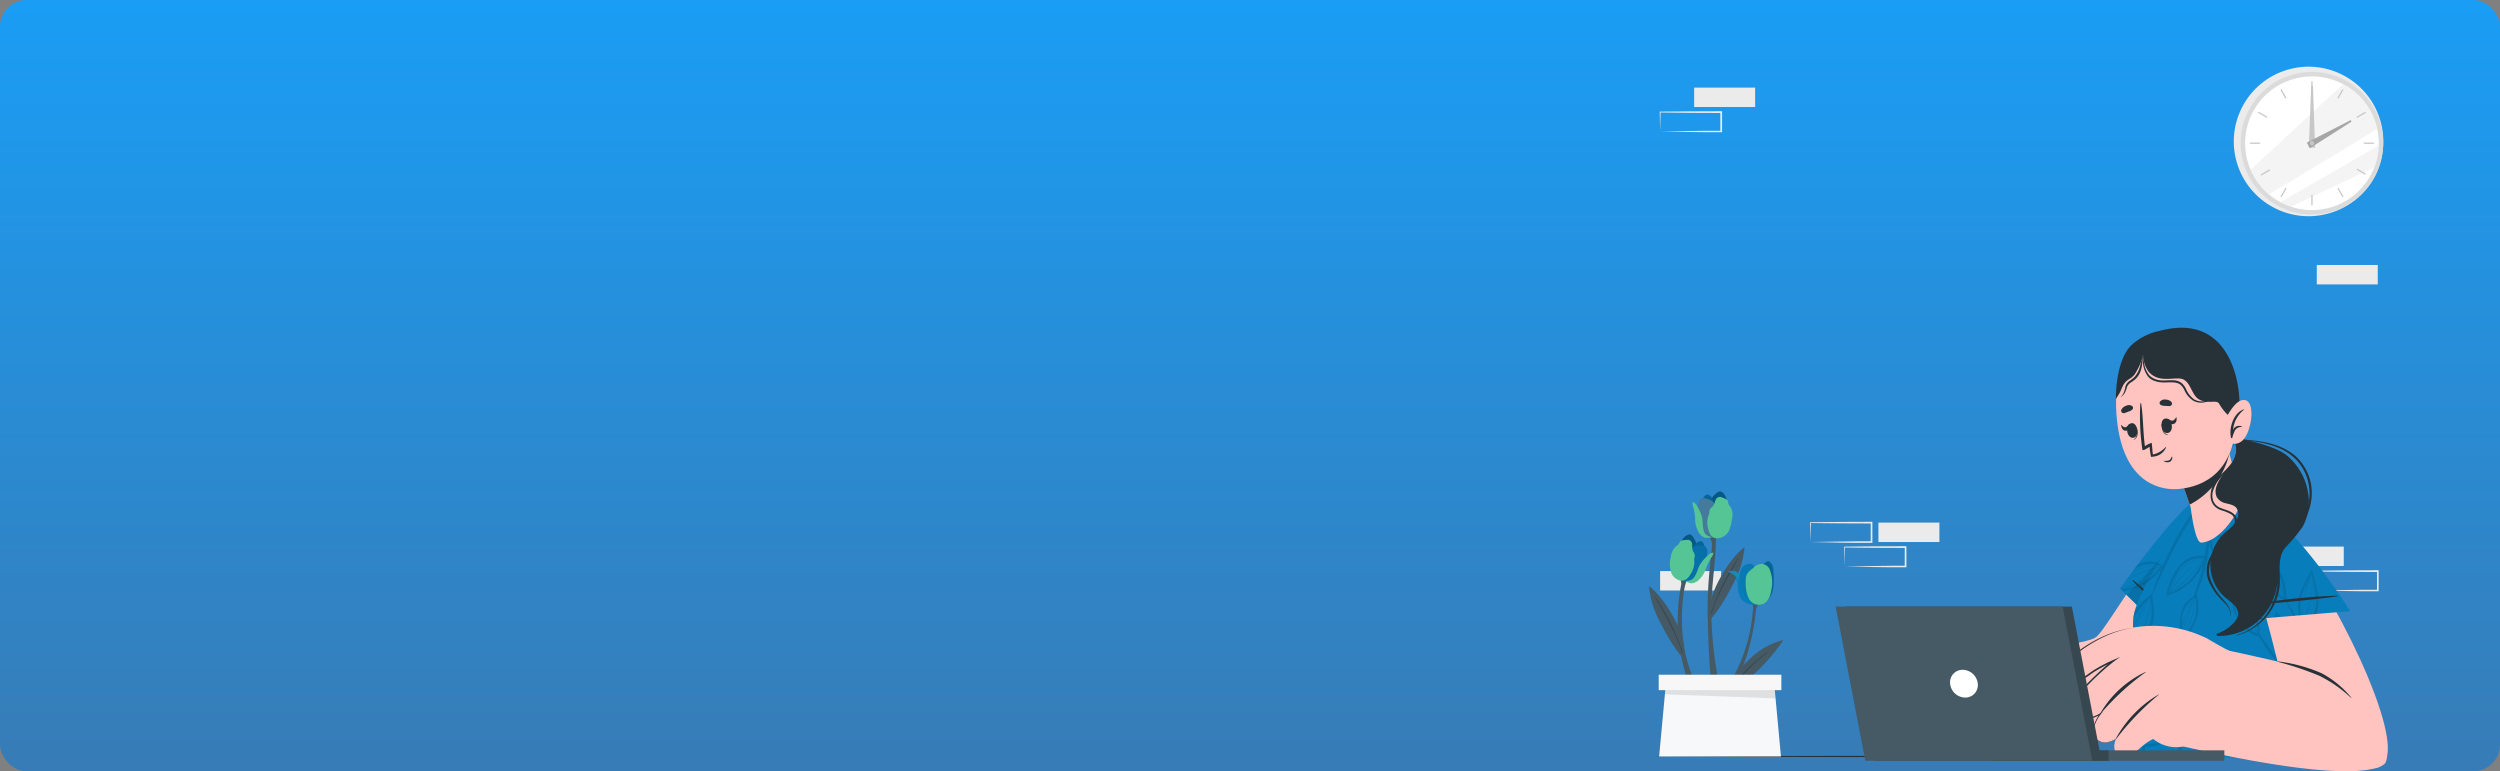 <svg xmlns="http://www.w3.org/2000/svg" xmlns:xlink="http://www.w3.org/1999/xlink" width="376" height="116" viewBox="0 0 376 116">
  <rect x="0" y="0" width="376" height="116" fill="#808080" stroke="none"/>
  <defs>
    <linearGradient id="linear-gradient" x1="0.5" x2="0.5" y2="1" gradientUnits="objectBoundingBox">
      <stop offset="0" stop-color="#1a9df5"/>
      <stop offset="1" stop-color="#377cb6"/>
    </linearGradient>
  </defs>
  <g id="Group_56171" data-name="Group 56171" transform="translate(-18 -116)">
    <rect id="Rectangle_19122" data-name="Rectangle 19122" width="376" height="116" rx="4" transform="translate(18 116)" fill="url(#linear-gradient)"/>
    <g id="Reset_password-cuate" data-name="Reset password-cuate" transform="translate(229.29 89.286)">
      <g id="freepik--background-complete--inject-5" transform="translate(38.33 26.714)">
        <rect id="Rectangle_19174" data-name="Rectangle 19174" width="9.174" height="2.92" transform="translate(102.881 85.127) rotate(180)" fill="#ebebeb"/>
        <rect id="Rectangle_19175" data-name="Rectangle 19175" width="9.174" height="2.92" transform="translate(107.997 42.774) rotate(180)" fill="#ebebeb"/>
        <path id="Path_42204" data-name="Path 42204" d="M421.51,358.46l4.618-.078,2.283-.031h2.273l-.12.12v-2.92l.13.13-4.587-.018-2.293-.023-2.293-.029.063-.06Zm0,0-.06-2.92v-.063h.063l2.293-.029,2.293-.021,4.587-.018h.13v3.167h-2.432l-2.3-.031Z" transform="translate(-322.687 -269.649)" fill="#ebebeb"/>
        <path id="Path_42205" data-name="Path 42205" d="M129.673,330.54l4.618-.076,2.283-.031,2.273-.013-.12.12v-2.92l.13.13-4.587-.018-2.293-.021-2.293-.029.063-.063Zm0,0-.063-2.909v-.063h.063l2.293-.029,2.293-.021,4.587-.018h.13v3.17h-2.447l-2.3-.031Z" transform="translate(-106.991 -249.021)" fill="#ebebeb"/>
        <path id="Path_42206" data-name="Path 42206" d="M149.29,344.62l4.618-.076,2.283-.031,2.273-.013-.12.12V341.7l.13.13-4.608-.018-2.293-.021-2.293-.029.063-.063Zm0,0-.06-2.92v-.063h.063l2.293-.029,2.293-.021,4.587-.018h.13v3.17h-2.432l-2.3-.031Z" transform="translate(-121.492 -259.42)" fill="#ebebeb"/>
        <rect id="Rectangle_19176" data-name="Rectangle 19176" width="9.174" height="2.92" transform="translate(42.067 81.519) rotate(180)" fill="#ebebeb"/>
        <rect id="Rectangle_19177" data-name="Rectangle 19177" width="9.174" height="2.92" transform="translate(9.236 88.809) rotate(180)" fill="#ebebeb"/>
        <rect id="Rectangle_19178" data-name="Rectangle 19178" width="9.174" height="2.92" transform="translate(14.353 16.096) rotate(180)" fill="#ebebeb"/>
        <path id="Path_42207" data-name="Path 42207" d="M42.983,61.59l4.618-.076,2.283-.031h2.273l-.12.117v-2.92l.13.13-4.587-.018-2.291-.031L43,58.733l.05-.073Zm0,0-.063-2.93V58.6h.063l2.306-.018,2.293-.023,4.587-.018h.13V61.7H49.868l-2.3-.031Z" transform="translate(-42.92 -41.815)" fill="#ebebeb"/>
        <g id="Group_56170" data-name="Group 56170" transform="translate(0 7)">
          <path id="Path_42208" data-name="Path 42208" d="M401.893,47.48l4.618-.076,2.283-.031h2.273l-.12.117v-2.92l.13.13-4.587-.018-2.293-.021-2.293-.029.063-.063Zm0,0-.063-2.92V44.5h.063l2.293-.029,2.293-.023,4.587-.018h.13v.13l-.013,2.92v.12h-2.432l-2.3-.031Z" transform="translate(-308.186 -39.808)" fill="#ebebeb"/>
          <circle id="Ellipse_3311" data-name="Ellipse 3311" cx="11.243" cy="11.243" r="11.243" transform="matrix(0.958, -0.287, 0.287, 0.958, 83.589, 6.731)" fill="#ebebeb"/>
          <circle id="Ellipse_3312" data-name="Ellipse 3312" cx="10.726" cy="10.726" r="10.726" transform="matrix(0.476, -0.879, 0.879, 0.476, 83.558, 18.865)" fill="#dbdbdb"/>
          <circle id="Ellipse_3313" data-name="Ellipse 3313" cx="10.05" cy="10.05" r="10.05" transform="translate(85.401 8.159) rotate(-18.3)" fill="#fff"/>
          <path id="Path_42209" data-name="Path 42209" d="M402.6,55.1c-4.576,2.774-12.1,7.321-16.3,9.816a10.045,10.045,0,0,1-2.745-3.692l13.9-12.886A10.069,10.069,0,0,1,402.6,55.1Z" transform="translate(-294.675 -42.697)" fill="#ebebeb" opacity="0.5"/>
          <path id="Path_42210" data-name="Path 42210" d="M415.55,83.78a9.914,9.914,0,0,1-.663,3.267l-12.524,5.928a9.914,9.914,0,0,1-1.584-.681C404.555,90.1,411.475,86.126,415.55,83.78Z" transform="translate(-307.41 -68.891)" fill="#ebebeb" opacity="0.5"/>
          <rect id="Rectangle_19179" data-name="Rectangle 19179" width="0.193" height="1.524" transform="translate(98.001 5.22)" fill="#c7c7c7"/>
          <rect id="Rectangle_19180" data-name="Rectangle 19180" width="0.196" height="1.524" transform="translate(93.352 6.511) rotate(-30)" fill="#c7c7c7"/>
          <rect id="Rectangle_19181" data-name="Rectangle 19181" width="0.193" height="1.524" transform="translate(89.976 9.957) rotate(-60)" fill="#c7c7c7"/>
          <rect id="Rectangle_19182" data-name="Rectangle 19182" width="1.524" height="0.193" transform="translate(88.778 14.441)" fill="#c7c7c7"/>
          <rect id="Rectangle_19183" data-name="Rectangle 19183" width="1.529" height="0.194" transform="translate(90.385 19.231) rotate(-29.887)" fill="#c7c7c7"/>
          <rect id="Rectangle_19184" data-name="Rectangle 19184" width="1.524" height="0.193" transform="translate(93.358 22.564) rotate(-60.04)" fill="#c7c7c7"/>
          <rect id="Rectangle_19185" data-name="Rectangle 19185" width="0.193" height="1.524" transform="translate(98.001 22.336)" fill="#c7c7c7"/>
          <rect id="Rectangle_19186" data-name="Rectangle 19186" width="0.193" height="1.524" transform="translate(101.913 21.338) rotate(-30)" fill="#c7c7c7"/>
          <rect id="Rectangle_19187" data-name="Rectangle 19187" width="0.193" height="1.524" transform="translate(104.811 18.527) rotate(-59.99)" fill="#c7c7c7"/>
          <rect id="Rectangle_19188" data-name="Rectangle 19188" width="1.524" height="0.193" transform="translate(105.897 14.441)" fill="#c7c7c7"/>
          <rect id="Rectangle_19189" data-name="Rectangle 19189" width="1.524" height="0.193" transform="translate(104.805 10.565) rotate(-30.01)" fill="#c7c7c7"/>
          <rect id="Rectangle_19190" data-name="Rectangle 19190" width="1.524" height="0.193" transform="translate(101.911 7.735) rotate(-60.03)" fill="#c7c7c7"/>
          <path id="Path_42211" data-name="Path 42211" d="M417.7,49.353l.331,9.309-.952-.013.363-9.3Z" transform="translate(-319.457 -43.444)" fill="#c7c7c7"/>
          <path id="Path_42212" data-name="Path 42212" d="M422.659,69.35l-6.265,3.995-.454-.835,6.593-3.389Z" transform="translate(-318.614 -58.056)" fill="#a6a6a6"/>
          <path id="Path_42213" data-name="Path 42213" d="M418.3,81.516a.323.323,0,1,1-.095-.231A.326.326,0,0,1,418.3,81.516Z" transform="translate(-319.878 -66.976)" fill="#c7c7c7"/>
        </g>
      </g>
      <g id="freepik--Table--inject-5" transform="translate(36.71 140.356)">
        <path id="Path_42214" data-name="Path 42214" d="M36.71,462.4l13.912-.065,13.912-.021,27.826-.044,27.824.042,13.914.023,13.912.065-13.912.063-13.914.023-27.824.044-27.826-.044-13.912-.023Z" transform="translate(-36.71 -462.27)" fill="#263238"/>
      </g>
      <g id="freepik--Plant--inject-5" transform="translate(36.71 100.626)">
        <path id="Path_42215" data-name="Path 42215" d="M70.643,335.421s.24,0,.522,1.044c.149.571-.728,5.417-.642,10.562.065,3.862.261,8.088.551,10.5,0,0,.282.566,1.208.394a60.237,60.237,0,0,1-1.208-11.034c-.039-3.619.694-7.752.673-10.567a2.448,2.448,0,0,1,.237-.981Z" transform="translate(-61.696 -328.727)" fill="#455a64"/>
        <path id="Path_42216" data-name="Path 42216" d="M71.321,315.348a2.707,2.707,0,0,1-1.044-2.038,3.97,3.97,0,0,1,1.072-2.768c.6-.582.814-.545.814-.545s.676-.089,1.085,1.328.814,2.609.326,3.34A1.735,1.735,0,0,1,71.321,315.348Z" transform="translate(-61.518 -309.996)" fill="#077dbb"/>
        <path id="Path_42217" data-name="Path 42217" d="M71.321,315.348a2.707,2.707,0,0,1-1.044-2.038,3.97,3.97,0,0,1,1.072-2.768c.6-.582.814-.545.814-.545s.676-.089,1.085,1.328.814,2.609.326,3.34A1.735,1.735,0,0,1,71.321,315.348Z" transform="translate(-61.518 -309.996)" opacity="0.3"/>
        <path id="Path_42218" data-name="Path 42218" d="M66.744,314.812A3.148,3.148,0,0,1,66.7,312.7c.417-.911.728-.913.819-.937s.684.149.9,1.023a3.3,3.3,0,0,1,.073,1.855c-.141.363-.715.631-.715.631a1.164,1.164,0,0,1-1.033-.462Z" transform="translate(-58.744 -311.301)" fill="#077dbb"/>
        <path id="Path_42219" data-name="Path 42219" d="M66.744,314.812A3.148,3.148,0,0,1,66.7,312.7c.417-.911.728-.913.819-.937s.684.149.9,1.023a3.3,3.3,0,0,1,.073,1.855c-.141.363-.715.631-.715.631a1.164,1.164,0,0,1-1.033-.462Z" transform="translate(-58.744 -311.301)" opacity="0.2"/>
        <path id="Path_42220" data-name="Path 42220" d="M65.635,313.842s-.491.128-.634.968a5.7,5.7,0,0,0,.091,2c.052.18.193,1.9,1.093,2.591s1.075.261,1.075.261a1.855,1.855,0,0,0,.783-1.451,6.739,6.739,0,0,0-.261-2.583c-.245-.738-.342-1.153-.845-1.419A2.3,2.3,0,0,0,65.635,313.842Z" transform="translate(-57.584 -312.821)" fill="#077dbb"/>
        <path id="Path_42221" data-name="Path 42221" d="M65.635,313.842s-.491.128-.634.968a5.7,5.7,0,0,0,.091,2c.052.18.193,1.9,1.093,2.591s1.075.261,1.075.261a1.855,1.855,0,0,0,.783-1.451,6.739,6.739,0,0,0-.261-2.583c-.245-.738-.342-1.153-.845-1.419A2.3,2.3,0,0,0,65.635,313.842Z" transform="translate(-57.584 -312.821)" fill="#787882" opacity="0.541"/>
        <path id="Path_42222" data-name="Path 42222" d="M71.968,319.37s-1.085.172-1.4-1.383a3.21,3.21,0,0,1,.13-2.286c.073-.219-.018-.462.154-.728s.282-.209.5-.566.284-.885.462-1.044a.731.731,0,0,1,.592-.214,6.106,6.106,0,0,1,.924.384c.261.1.185.6.357.811a2.321,2.321,0,0,1,.464,2.017c-.209,1.185-.355,1.978-.879,2.424A2.015,2.015,0,0,1,71.968,319.37Z" transform="translate(-61.643 -312.324)" fill="#56c596"/>
        <path id="Path_42223" data-name="Path 42223" d="M64.057,321.53c-.188.029-.639.044-1.187-.624a3.994,3.994,0,0,1-.647-2.288,10.643,10.643,0,0,0-.284-1.706c-.164-.446-.123-.7-.073-.733s.457.12.673.647a5.58,5.58,0,0,1,.754,1.79c.076.775.039,1.886.467,2.348s.895.347.783.561a4.055,4.055,0,0,1-.485.005Z" transform="translate(-55.269 -314.563)" fill="#56c596"/>
        <path id="Path_42224" data-name="Path 42224" d="M71.54,353.047s-.647-2.087,1.372-5.9,3.851-4.957,3.851-4.957a14.349,14.349,0,0,1-1.792,5.644C73.2,351.356,71.812,352.89,71.54,353.047Z" transform="translate(-62.38 -333.79)" fill="#455a64"/>
        <path id="Path_42225" data-name="Path 42225" d="M76.531,348.321c.06-.11.083,0,.026.1-.718,1.352-3.194,5.427-3.992,8.237-.034.117-.13,0-.091-.12A35.245,35.245,0,0,1,76.531,348.321Z" transform="translate(-63.136 -338.288)" fill="#37474f"/>
        <path id="Path_42226" data-name="Path 42226" d="M84.382,359.582s.136-2.659-.592-3.332-.884-.5-1.1-.551a2.017,2.017,0,0,0-.751.143s1.1.248,1.352,1Z" transform="translate(-70.139 -343.775)" fill="#077dbb"/>
        <path id="Path_42227" data-name="Path 42227" d="M84.382,359.582s.136-2.659-.592-3.332-.884-.5-1.1-.551a2.017,2.017,0,0,0-.751.143s1.1.248,1.352,1Z" transform="translate(-70.139 -343.775)" fill="#56c596" opacity="0.2"/>
        <path id="Path_42228" data-name="Path 42228" d="M83.307,373.29a1.745,1.745,0,0,1,.235,1.208,25.146,25.146,0,0,1-4.449,12.524s-.472,1.205.117.934c0,0,3.778-3.992,4.762-13.184a2.062,2.062,0,0,1,.725-1.487S83.419,372.982,83.307,373.29Z" transform="translate(-67.902 -356.674)" fill="#455a64"/>
        <path id="Path_42229" data-name="Path 42229" d="M90.3,351.717a.639.639,0,0,1,.668.558c.141.616,1.255,3.955.783,4.916s-.668.548-1.091.6a2.1,2.1,0,0,1-1.631-1.148,6.773,6.773,0,0,1-.373-2.3C88.742,353.7,88.562,351.738,90.3,351.717Z" transform="translate(-75.089 -340.831)" fill="#077dbb"/>
        <path id="Path_42230" data-name="Path 42230" d="M90.3,351.717a.639.639,0,0,1,.668.558c.141.616,1.255,3.955.783,4.916s-.668.548-1.091.6a2.1,2.1,0,0,1-1.631-1.148,6.773,6.773,0,0,1-.373-2.3C88.742,353.7,88.562,351.738,90.3,351.717Z" transform="translate(-75.089 -340.831)" fill="#205072" opacity="0.1"/>
        <path id="Path_42231" data-name="Path 42231" d="M100.635,350.267a1.669,1.669,0,0,1,.571.991c.021.527.3,2.87-.305,4.021s-1.111,1.469-1.959,1.464.644-5.9.644-5.9S100.33,349.938,100.635,350.267Z" transform="translate(-82.512 -339.707)" fill="#077dbb"/>
        <path id="Path_42232" data-name="Path 42232" d="M100.635,350.267a1.669,1.669,0,0,1,.571.991c.021.527.3,2.87-.305,4.021s-1.111,1.469-1.959,1.464.644-5.9.644-5.9S100.33,349.938,100.635,350.267Z" transform="translate(-82.512 -339.707)" opacity="0.2"/>
        <path id="Path_42233" data-name="Path 42233" d="M94.856,351.75a1.431,1.431,0,0,1,1.138.658,5.017,5.017,0,0,1,.441,2.651c-.141.895-.331,3.087-2.252,2.826-1.451-.2-1.769-2.155-1.7-3.773.05-1.187.783-1.37,1.195-1.8A1.827,1.827,0,0,1,94.856,351.75Z" transform="translate(-77.925 -340.856)" fill="#56c596"/>
        <path id="Path_42234" data-name="Path 42234" d="M89.694,363.044a2.656,2.656,0,0,1-2.3-.744,3.955,3.955,0,0,1-.584-2.348,4.477,4.477,0,0,0-.378-1.192s.438.211.783,1.526S88.666,362.924,89.694,363.044Z" transform="translate(-73.457 -346.037)" fill="#077dbb"/>
        <path id="Path_42235" data-name="Path 42235" d="M80.12,404.322a12.748,12.748,0,0,1,3.653-5.724,11.177,11.177,0,0,1,5.1-3.006l.06-.036c.41-.295-1.873,2.87-3.854,4.665S81.482,403.7,80.12,404.322Z" transform="translate(-68.794 -373.218)" fill="#455a64"/>
        <path id="Path_42236" data-name="Path 42236" d="M88.807,402.3A20.107,20.107,0,0,0,83,408.164c-.07.1-.144.318-.073.217a26.205,26.205,0,0,1,5.818-5.957C88.846,402.348,88.912,402.231,88.807,402.3Z" transform="translate(-70.849 -378.2)" fill="#37474f"/>
        <path id="Path_42237" data-name="Path 42237" d="M52.127,340.235a2.708,2.708,0,0,0,1.6-1.641,3.974,3.974,0,0,0-.211-2.964c-.4-.736-.613-.77-.613-.77s-.618-.284-1.427.95-1.547,2.257-1.3,3.094A1.746,1.746,0,0,0,52.127,340.235Z" transform="translate(-46.621 -328.352)" fill="#077dbb"/>
        <path id="Path_42238" data-name="Path 42238" d="M52.127,340.235a2.708,2.708,0,0,0,1.6-1.641,3.974,3.974,0,0,0-.211-2.964c-.4-.736-.613-.77-.613-.77s-.618-.284-1.427.95-1.547,2.257-1.3,3.094A1.746,1.746,0,0,0,52.127,340.235Z" transform="translate(-46.621 -328.352)" opacity="0.3"/>
        <path id="Path_42239" data-name="Path 42239" d="M54.886,360.081s-.24,0-.522,1.044c-.261,1-1.417,8.031,1.26,13.92,0,0,.245,1.007-.681.838a27.769,27.769,0,0,1-1.161-14.9,1.466,1.466,0,0,0-.237-.981Z" transform="translate(-48.932 -346.953)" fill="#455a64"/>
        <path id="Path_42240" data-name="Path 42240" d="M61.819,341.877a3.06,3.06,0,0,0,.655-2c-.144-1-.428-1.088-.522-1.138s-.7-.06-1.164.712a3.32,3.32,0,0,0-.616,1.751,1.609,1.609,0,0,0,.5.814,1.174,1.174,0,0,0,1.148-.136Z" transform="translate(-54.049 -331.223)" fill="#077dbb"/>
        <path id="Path_42241" data-name="Path 42241" d="M61.819,341.877a3.06,3.06,0,0,0,.655-2c-.144-1-.428-1.088-.522-1.138s-.7-.06-1.164.712a3.32,3.32,0,0,0-.616,1.751,1.609,1.609,0,0,0,.5.814,1.174,1.174,0,0,0,1.148-.136Z" transform="translate(-54.049 -331.223)" opacity="0.2"/>
        <path id="Path_42242" data-name="Path 42242" d="M58.742,341.334s.431.261.321,1.112a5.693,5.693,0,0,1-.678,1.884c-.1.159-.744,1.764-1.808,2.155s-1.1-.068-1.1-.068a1.858,1.858,0,0,1-.331-1.62,6.7,6.7,0,0,1,1.012-2.393c.451-.634.668-1,1.226-1.106A2.312,2.312,0,0,1,58.742,341.334Z" transform="translate(-50.288 -333.075)" fill="#077dbb"/>
        <path id="Path_42243" data-name="Path 42243" d="M58.742,341.334s.431.261.321,1.112a5.693,5.693,0,0,1-.678,1.884c-.1.159-.744,1.764-1.808,2.155s-1.1-.068-1.1-.068a1.858,1.858,0,0,1-.331-1.62,6.7,6.7,0,0,1,1.012-2.393c.451-.634.668-1,1.226-1.106A2.312,2.312,0,0,1,58.742,341.334Z" transform="translate(-50.288 -333.075)" opacity="0.1"/>
        <path id="Path_42244" data-name="Path 42244" d="M50.194,343.956s.986.485,1.743-.911a3.241,3.241,0,0,0,.551-2.223c0-.232.151-.433.068-.741s-.211-.282-.313-.686,0-.931-.136-1.125a.728.728,0,0,0-.5-.381,5.71,5.71,0,0,0-.994.1c-.282.016-.352.522-.582.671a2.317,2.317,0,0,0-1.044,1.787,4,4,0,0,0,.128,2.578A1.957,1.957,0,0,0,50.194,343.956Z" transform="translate(-45.683 -330.612)" fill="#56c596"/>
        <path id="Path_42245" data-name="Path 42245" d="M58.394,349.841c.17.083.595.232,1.318-.245a3.951,3.951,0,0,0,1.289-2,10.959,10.959,0,0,1,.783-1.565c.287-.378.321-.634.284-.678s-.472-.021-.832.423a6.026,6.026,0,0,0-1.252,1.492c-.313.715-.592,1.792-1.138,2.108s-.955.068-.913.305A3.653,3.653,0,0,0,58.394,349.841Z" transform="translate(-52.393 -336.118)" fill="#56c596"/>
        <path id="Path_42246" data-name="Path 42246" d="M41.936,375.447s.647-2.087-1.375-5.9-3.851-4.957-3.851-4.957a14.39,14.39,0,0,0,1.8,5.644C40.279,373.756,41.665,375.29,41.936,375.447Z" transform="translate(-36.71 -350.346)" fill="#455a64"/>
        <path id="Path_42247" data-name="Path 42247" d="M40.34,370.714c-.057-.107-.081,0-.023.107.715,1.352,3.191,5.424,3.989,8.237.034.117.13,0,.094-.12A35.362,35.362,0,0,0,40.34,370.714Z" transform="translate(-39.351 -354.839)" fill="#37474f"/>
        <path id="Path_42248" data-name="Path 42248" d="M42.59,432.586H60.911l-.809-8.73-.177-1.926H43.576l-.177,1.926Z" transform="translate(-41.056 -392.725)" fill="#f7f8f9"/>
        <path id="Path_42249" data-name="Path 42249" d="M45.9,423.24l16.649.616-.177-1.926H46.023Z" transform="translate(-43.502 -392.725)" opacity="0.1"/>
        <path id="Path_42423" data-name="Path 42423" d="M0,0H18.444V2.32H0Z" transform="translate(19.915 29.886) rotate(180)" fill="#f7f7f7"/>
      </g>
      <g id="freepik--Character--inject-5" transform="translate(68.847 76.006)">
        <path id="Path_42366" data-name="Path 42366" d="M273.547,321.284c-.681,8.227-6,26.149-9.714,29.207-2.4,1.967-12.662,4.151-18.042,4.159-2.207,0-3.846-15.12-.522-15.336,5.711-.371,9.753-.892,11.274-1.678,1.185-.613,4.159-6.317,12.216-17.186C271.734,316.4,273.923,316.663,273.547,321.284Z" transform="translate(-221.595 -290.999)" fill="#ffc4c0"/>
        <path id="Path_42367" data-name="Path 42367" d="M186.985,408.82a47.316,47.316,0,0,1-6.578,1.2c-1.748.107-6.784.282-7.094-1.628-.211-1.3,2.74-1.756,4.816-2.121,1.1-.193,2.565-.963,2.416-1.675-.261-1.239-3.1-.689-5.012-.084-3.708,1.169-8.845,3.619-10.473,1.505-.616-.8.522-1.746,2.059-2.58-2.382.84-4.848,1.414-5.565.553a1.126,1.126,0,0,1,.091-1.547,1.523,1.523,0,0,1-1.565-.613c-.522-.861.047-1.826,1.031-2.742a.835.835,0,0,1-.522-.543c-.937-2.513,7.673-7.188,10.283-7.217a56.613,56.613,0,0,1,15.344,2.283C188.572,396.555,186.99,408.815,186.985,408.82Z" transform="translate(-159.882 -345.489)" fill="#ffc4c0"/>
        <path id="Path_42368" data-name="Path 42368" d="M197.505,423.224a12.746,12.746,0,0,0-5.3.783,36.055,36.055,0,0,0-5.563,3.058.044.044,0,0,0,.044.076c.895-.522,4.545-2.408,5.479-2.815a12.133,12.133,0,0,1,5.346-1.072C197.526,423.258,197.526,423.226,197.505,423.224Z" transform="translate(-179.649 -369.042)" fill="#263238"/>
        <path id="Path_42369" data-name="Path 42369" d="M182.3,410.23a30.5,30.5,0,0,0-6.118.694,19.9,19.9,0,0,0-5.923,3.061q-1.667,1.1-3.288,2.278c-.044.034,0,.11.044.078q2.828-1.907,5.771-3.64a16,16,0,0,1,5.92-2.1c1.195-.172,2.4-.261,3.6-.334C182.317,410.267,182.32,410.23,182.3,410.23Z" transform="translate(-165.106 -359.458)" fill="#263238"/>
        <path id="Path_42370" data-name="Path 42370" d="M178.987,398.015a15.553,15.553,0,0,0-5.537.558,27.233,27.233,0,0,0-6.019,3.217c-1.018.689-2.009,1.414-2.99,2.153-.039.031.013.1.055.07a63.669,63.669,0,0,1,6.964-4.365,12.7,12.7,0,0,1,3.653-1.357,22.69,22.69,0,0,1,3.877-.261Z" transform="translate(-163.241 -350.418)" fill="#263238"/>
        <path id="Path_42371" data-name="Path 42371" d="M318.694,337.959,308.38,327.851s6.142-8.72,10.285-12.524c2.322-2.137,4.01-.36,4,2.492C322.615,327.8,318.694,337.959,318.694,337.959Z" transform="translate(-269.635 -288.619)" fill="#077dbb"/>
        <path id="Path_42372" data-name="Path 42372" d="M318.694,337.959,308.38,327.851s6.142-8.72,10.285-12.524c2.322-2.137,4.01-.36,4,2.492C322.615,327.8,318.694,337.959,318.694,337.959Z" transform="translate(-269.635 -288.619)" fill="#077dbb"/>
        <path id="Path_42373" data-name="Path 42373" d="M319.354,324.4a9.359,9.359,0,0,1,.911-.8c-.209.17-.41.352-.611.522Zm3.254-4.529c-.219-.1-.449-.183-.684-.261v.05a.034.034,0,0,1,0,.016.577.577,0,0,1,.013.065c.029.162.057.321.083.483a11.652,11.652,0,0,0,.4,1.871h0q-.037.358-.078.712a6.38,6.38,0,0,1-.569-1.952,21.04,21.04,0,0,1-1.944,7.793.128.128,0,0,1,.026.05,6.038,6.038,0,0,1-2.424,6.948.285.285,0,0,1-.021.081c-.021.073-.128.039-.123-.031.2-2.463-.425-5.3,2.126-6.625a38.437,38.437,0,0,0,1.362-4.678,8.476,8.476,0,0,1-5.27,4.5.086.086,0,0,1-.157,0,.047.047,0,0,1,0-.044h0a8.764,8.764,0,0,1,2.327-4.832,3.95,3.95,0,0,1,3.392-1.078,24.8,24.8,0,0,0,.029-8.425c-3.421,4.282-5.612,9.325-7.9,14.288v.029a15.59,15.59,0,0,1,.146,3.914l-.344-.337a12.891,12.891,0,0,0-.073-3.168,20.889,20.889,0,0,1-.35,2.753l-.065-.065a25.389,25.389,0,0,0,.342-2.622c-.344.658-.673,1.32-.984,1.993l-.023-.021c.326-.678.665-1.349,1.012-2.017l.016-.13c-.076.1-.151.2-.23.295q-.543.814-.994,1.659l-.065-.063c.222-.4.459-.8.71-1.19-.3.337-.611.66-.9,1l-.3-.3a14.919,14.919,0,0,1,1.826-1.761.059.059,0,0,0,0-.021.029.029,0,0,1,.044-.018l.162-.141q.65-1.839,1.419-3.653a11.682,11.682,0,0,1-2.841,2.5,11.216,11.216,0,0,1-2.943.8l-.2-.193a11.779,11.779,0,0,0,2.609-.757,13.121,13.121,0,0,0,3.288-2.567,14.631,14.631,0,0,1-1.863,1.3v-.013c.671-.451,1.3-.937,1.928-1.451a27.148,27.148,0,0,0-3.875,1.385,15.652,15.652,0,0,0-1.565.934l.078-.107a14.406,14.406,0,0,1,1.464-.892,19.621,19.621,0,0,1,4.01-1.412,6.784,6.784,0,0,0-3.963.746,6.986,6.986,0,0,0-.7.451l.117-.157h0a5.86,5.86,0,0,1,.806-.462,6.567,6.567,0,0,1,3.752-.59l.065-.055a4.947,4.947,0,0,0-4.229.561c.162-.219.337-.451.522-.689a3.83,3.83,0,0,1,3.8.057h0a44.707,44.707,0,0,1,5.9-9.946,1.506,1.506,0,0,1,.723.237,26.213,26.213,0,0,1,.4,4.55c.013.057.023.117.037.175a3.714,3.714,0,0,1,.751.117C322.623,319.61,322.615,319.741,322.607,319.869Zm-2.961,9.333v-.037l-.052.037h-.016a.972.972,0,0,0-.123.089.259.259,0,0,0-.047.034,4.269,4.269,0,0,0-1.727,3.514c-.013.36,0,.718-.021,1.07a7.122,7.122,0,0,1-.151,1.5h0c.783-.984,1.712-1.709,2.087-2.98A6.864,6.864,0,0,0,319.646,329.2Zm-3.982-.738c.694-1.3,1.088-2.758,2.194-3.82a5.419,5.419,0,0,1,2.513-1.38,3.863,3.863,0,0,0-3.267,2A13.766,13.766,0,0,0,315.664,328.463Zm0,.125a18.321,18.321,0,0,1,2.453-3.021c.4-.407.814-.783,1.239-1.169-.42.41-.811.845-1.185,1.226a23.9,23.9,0,0,0-2.348,2.823,31.326,31.326,0,0,0,2.787-2.239,20.14,20.14,0,0,0,2.27-2.974h-.068a5.482,5.482,0,0,0-.545.363,4.844,4.844,0,0,1,.475-.35,5.55,5.55,0,0,0-3.021,1.641c-1.01,1.072-1.357,2.5-2.087,3.734Zm5.32-5.357h-.047a21.516,21.516,0,0,1-2.2,2.954,17.425,17.425,0,0,1-2.982,2.364l-.039.055a19.844,19.844,0,0,0,2.792-1.652,11.066,11.066,0,0,0,2.471-3.721Zm-8.712,3.016a12.668,12.668,0,0,1-3.781,1.719l-.1-.1h0a13.339,13.339,0,0,0,3.872-1.615Zm7.415,2.87-.039.089c-.029.06-.057.12-.083.183a9.93,9.93,0,0,1-.459,2.987,14.369,14.369,0,0,1-1.592,2.974.6.6,0,0,1-.016.073.375.375,0,0,1,0,.057c0,.018-.031.013-.029,0a.51.51,0,0,0,0-.063.024.024,0,0,1-.029-.026.016.016,0,0,1,0-.018c.018-.068.042-.136.06-.206.042-.412.091-.824.157-1.234a10.315,10.315,0,0,1,1.748-4.584c.055-.081.115-.159.177-.237v-.167h.013v.151c.047-.06.091-.12.141-.18h.016c-.055.065-.107.133-.159.2v.112l.016-.029c.021-.037.042-.076.063-.11s.023,0,.013.023Zm-.138.3c-.811,1.826-1.3,3.747-1.973,5.623a.688.688,0,0,1-.031.159,17.225,17.225,0,0,0,1.5-2.847,10.09,10.09,0,0,0,.5-2.927Zm.013-.2v-.086c-.044.057-.089.117-.128.175a7.694,7.694,0,0,0-1.325,2.724c-.211.843-.31,1.706-.454,2.56.261-.877.564-1.748.851-2.622a14.947,14.947,0,0,1,1.044-2.727.083.083,0,0,0,.01-.029Zm2.374-9.552h-.021a.036.036,0,0,1,0,.016l.029.06q.277.595.595,1.164a.661.661,0,0,0,0,.07c-.2-.363-.381-.728-.553-1.1.164.488.331.981.522,1.466h0l-.016.185a12.4,12.4,0,0,1-.459-1.3c-.06-.193-.112-.386-.159-.577l-.172-.073h0l.17.068v-.026c0-.029-.023-.055-.034-.081s0-.016.013,0h0s.018-.016.021,0,.034.094.05.141h.023a6.2,6.2,0,0,1,.671.337.128.128,0,0,1,0,.031,5.362,5.362,0,0,0-.681-.381Z" transform="translate(-269.642 -288.632)" opacity="0.1"/>
        <path id="Path_42374" data-name="Path 42374" d="M312.18,331.154l9.322,9.132s3.914-10.157,3.968-20.137a4.793,4.793,0,0,0-.642-2.609Z" transform="translate(-272.444 -290.952)" opacity="0.1"/>
        <path id="Path_42375" data-name="Path 42375" d="M315.58,361.126a95.1,95.1,0,0,1,8.871,8.4c.016.018-.044.083-.063.07-2.547-2.153-7.306-6.8-8.9-8.37C315.46,361.2,315.549,361.087,315.58,361.126Z" transform="translate(-274.886 -323.16)" fill="#263238"/>
        <path id="Path_42376" data-name="Path 42376" d="M351.63,350.028l-35.484-.091,2.147-13.364s-3.068-3.728-2.489-7.775c.637-4.436,8.61-15.655,9.291-16.3,2.708-2.539,5.542-3.217,8.117-1.886C342.065,315.178,351.63,350.028,351.63,350.028Z" transform="translate(-275.068 -285.339)" fill="#077dbb"/>
        <path id="Path_42377" data-name="Path 42377" d="M338.508,337.175a9.511,9.511,0,0,1,.089,1.208c0-.261-.037-.537-.057-.8Zm2.526,15.994H340.6a5.1,5.1,0,0,0-.556-.35,5.82,5.82,0,0,0-3.572-.41h0l-.235.013.141.149v.016c.183.2.35.389.522.571h-.373a2.845,2.845,0,0,1-.522-.924,6.061,6.061,0,0,1,3.812.185A5.663,5.663,0,0,1,341.033,353.169Zm1.065,0h-.4a18.279,18.279,0,0,1-.931-2.651h-.023a5.627,5.627,0,0,1-2.943-2.348c-.564-1.161-.35-2.818-.219-4.068a.065.065,0,0,1,.065-.063.06.06,0,0,1,.052.026c1.954,1.641,3.588,3.462,3.175,6.108a19.436,19.436,0,0,0,1.229,3Zm-1.5-2.993.078.037a.07.07,0,0,1,0-.063.089.089,0,0,1,.039-.037,5.324,5.324,0,0,0-1-3.548c-.569-.725-1.19-1.417-1.826-2.087l-.1-.1-.052-.057-.016-.016-.023-.026v.031a.2.2,0,0,1,0,.039,14.265,14.265,0,0,0,.261,3.272A4.426,4.426,0,0,0,340.6,350.176Zm1.641-23.542a12.123,12.123,0,0,0-.944,3.783h0a12.135,12.135,0,0,1,.866-3.953,1.128,1.128,0,0,1,.078.159Zm7.647,20.565c-.282.089-.566.164-.848.232h-.016a13.549,13.549,0,0,1-2.348,5.357,3.56,3.56,0,0,1-.016.4H346.2a27.994,27.994,0,0,0-.444-6.87c-.091-.475-.2-.944-.31-1.412a.164.164,0,0,1-.076-.016,26.492,26.492,0,0,1-4.2-2.586l-.162-.078c-2.061,2.421-5.218.843-7.5-.339h0a.12.12,0,0,1,0-.224h.018l.037-.016c1.357-.582,2.583-1.341,4.115-1.14a6.184,6.184,0,0,1,2.207.783,21.071,21.071,0,0,1-5.041-6.249.138.138,0,0,1-.055,0,6.038,6.038,0,0,1-4.089-6.118l-.052-.065c-.044-.063.047-.128.1-.081,1.847,1.644,4.488,2.849,4.008,5.688a38.94,38.94,0,0,0,2.917,3.914,8.461,8.461,0,0,1-.423-6.919.086.086,0,0,1,.091-.125.063.063,0,0,1,.044.016h0a8.743,8.743,0,0,1,2.45,4.759,3.971,3.971,0,0,1-1.187,3.366,24.808,24.808,0,0,0,6.711,5.1c-1.359-5.31-4.07-10.092-6.659-14.9a.033.033,0,0,1-.026-.013c-1.208-.822-2.82-1.44-3.593-2.763-.835-1.432-.707-3.415-.7-5.01,0,0,.076-.044.078-.026A12.855,12.855,0,0,1,338,325.418a9.115,9.115,0,0,1,.9,4.052l.016.016a.029.029,0,0,1,0,.047,1.147,1.147,0,0,0,.013.211q1.08,1.628,2.059,3.332a11.678,11.678,0,0,1-.287-3.775,12.8,12.8,0,0,1,1.3-3.175l.117.261a11.836,11.836,0,0,0-.991,2.583,13.219,13.219,0,0,0,.07,4.175,14.775,14.775,0,0,1,.073-2.28h.016a23.261,23.261,0,0,0,0,2.413,27.377,27.377,0,0,0,1.229-3.927,15.415,15.415,0,0,0,.193-1.675l.039.089a13.087,13.087,0,0,1-.162,1.6,19.553,19.553,0,0,1-1.289,4.055,6.784,6.784,0,0,0,1.792-3.614,6.638,6.638,0,0,0,.055-1.138c.023.055.05.112.073.17a6.33,6.33,0,0,1-.128,1.252,6.583,6.583,0,0,1-1.8,3.358v.083a4.9,4.9,0,0,0,2.106-4.263c.1.227.193.451.287.681a3.864,3.864,0,0,1-2.387,3.7h0c3.272,5.85,5.479,12.284,5.4,18.786a23.771,23.771,0,0,0,2.28-8.088c.128.386.261.764.368,1.132q-.078.767-.219,1.524c.117-.4.219-.783.329-1.179.034.1.065.209.1.31-.089.274-.183.545-.292.817v.013c-.031.081-.065.159-.1.237l.037-.013c.214-.068.423-.136.629-.211a1.446,1.446,0,0,0,.06.219Zm-15.2-25.1a18.464,18.464,0,0,1,3.726,6.2,9.233,9.233,0,0,0-.869-2.985,13.255,13.255,0,0,0-2.857-3.225Zm3.817,7.06a12.671,12.671,0,0,1-2.745-3.032,16.819,16.819,0,0,1-1.292-4.175,13.384,13.384,0,0,0,.968,4.681c.66,1.164,1.967,1.792,3.068,2.515Zm-2.737-3.173a12.317,12.317,0,0,0,2.729,3.074,66.723,66.723,0,0,0-3.966-7.032,20.089,20.089,0,0,0,1.237,3.948Zm2.857,3.194c-.034-.117-.068-.237-.1-.357a20.936,20.936,0,0,0-3.854-6.627,52.139,52.139,0,0,1,3.856,6.9Zm-4.128,5.344.034.016a.511.511,0,0,0,0-.063.053.053,0,0,0,0-.018v-.013a1.389,1.389,0,0,0,0-.146.486.486,0,0,0,0-.06,4.28,4.28,0,0,0-1.766-3.5c-.284-.23-.571-.444-.848-.663a7.427,7.427,0,0,1-1.093-1.031h0c.321,1.213.337,2.4,1.125,3.454A6.9,6.9,0,0,0,334.495,334.521Zm2.987-2.737c.631,1.346,1.547,2.531,1.727,4.055a5.388,5.388,0,0,1-.4,2.833,3.864,3.864,0,0,0,.373-3.809,14.015,14.015,0,0,0-1.7-3.081Zm1,7.36a21.471,21.471,0,0,1-1.044-3.533,17.511,17.511,0,0,1-.094-3.807.284.284,0,0,0-.018-.063,19.951,19.951,0,0,0-.363,3.222,11.008,11.008,0,0,0,1.482,4.216Zm.1-.17a5.56,5.56,0,0,0,.509-3.392c-.248-1.453-1.177-2.591-1.717-3.914v.055a18.485,18.485,0,0,1,.937,3.778c.084.561.138,1.125.188,1.691-.078-.579-.188-1.156-.261-1.683a24.138,24.138,0,0,0-.848-3.6,30.3,30.3,0,0,0,.11,3.574,20.2,20.2,0,0,0,1.007,3.6l.044-.063a5.424,5.424,0,0,0,.039-.655,4.94,4.94,0,0,1-.008.6Zm2.2,3.144-.047-.023h-.013l-.055-.029c-.143-.07-.284-.144-.423-.217a7.8,7.8,0,0,0-2.646-1.018,6.13,6.13,0,0,0-3.131.728h0c-.188.073-.376.146-.569.211l.029.016.047.023.613.331a7.351,7.351,0,0,0,2.87,1.044,5.129,5.129,0,0,0,3.324-1.07Zm-6.043-7.493h0l-.115-.1c.018.076.039.149.057.222,0,0-.016.018-.018,0-.018-.083-.039-.167-.063-.248l-.068-.06-.016-.013.013.031a1.081,1.081,0,0,1,.05.115c0,.026-.026.039-.039.016l-.047-.083-.094-.177a9.833,9.833,0,0,1-2.111-2.166,14.484,14.484,0,0,1-1.417-3.06l-.05-.057L330.79,329c0-.013,0-.031.021-.021l.047.044a.023.023,0,0,1,.039,0h.018l.125.172q.457.42.89.866a10.236,10.236,0,0,1,2.609,4.175c.031.091.057.185.081.279Zm-.363-.313c-.96-1.74-2.2-3.3-3.3-4.957l-.11-.12a17.2,17.2,0,0,0,1.372,2.907,10.138,10.138,0,0,0,2.038,2.168Zm.214.185c-.018-.068-.037-.133-.06-.2a7.7,7.7,0,0,0-1.383-2.711c-.545-.678-1.174-1.276-1.769-1.907.537.744,1.044,1.505,1.581,2.257a15.161,15.161,0,0,1,1.542,2.484l.026.023Zm6.319,7.611c.013,0,0,.023,0,.021l-.143-.047h-.023a5.927,5.927,0,0,1-3.259.8,6.71,6.71,0,0,1-1.8-.363c-.35-.117-.741-.237-1.1-.394a3.212,3.212,0,0,1-.613-.331l-.042-.026h0l-.279.089c-.034,0-.052-.042-.018-.052l.19-.063a.018.018,0,0,1,.013,0h.008l-.039-.029h0l.06.031c.185-.06.373-.12.564-.175h0a8.433,8.433,0,0,1,2.753-.415,10.161,10.161,0,0,1,3.032.7c.183.065.363.138.537.211l.164-.094h0l-.157.094.026.013.086.018v.018ZM334.2,341.7a19.046,19.046,0,0,1,6.34.31,12.408,12.408,0,0,0-3.324-.783,8.871,8.871,0,0,0-3.016.47Zm6.549.381h-.016l-.06-.013a21.657,21.657,0,0,0-6.679-.3h-.029a6.97,6.97,0,0,0,6.763.321Zm.086,8.287-.141-.12v.154a.026.026,0,0,1-.05,0,1.95,1.95,0,0,0-.023-.211h0a.252.252,0,0,1,0,.034s-.013.016-.016,0l-.016-.052h0a8.229,8.229,0,0,1-2.087-2.434,9.3,9.3,0,0,1-.77-3.363l-.029-.034a.512.512,0,0,1-.034-.042c-.01-.016,0-.023.018-.016l.013.018.026.029a.147.147,0,0,0,0-.034h0v.057l.089.1-.042-.076-.068-.128h.013c.052.081.1.162.154.243.024.034.044.07.068.107a9.541,9.541,0,0,1,2.711,5.57v.039l.17.154c.055-.01.031.021.013,0Zm-.209-.24a9.468,9.468,0,0,0-.866-2.969,11.462,11.462,0,0,0-1.654-2.364c.386.65.72,1.325,1.057,2.006h0c-.381-.754-.814-1.482-1.224-2.22-.052-.065-.107-.128-.159-.19a12.558,12.558,0,0,0,.731,3.131,7.681,7.681,0,0,0,2.074,2.567,14.2,14.2,0,0,0-1.044-2.5h0a12.631,12.631,0,0,1,1.057,2.52Zm-.472,3.045h-.2a5.545,5.545,0,0,0-.548-.214,10.716,10.716,0,0,0-2.5-.428,20.172,20.172,0,0,1,2.223.642h-.376c-.744-.261-1.5-.475-2.278-.676h-.151a10.227,10.227,0,0,0,.856.684h-.112c-.24-.183-.47-.373-.686-.574v-.016l-.107-.1h-.083c-.037,0-.037-.042-.013-.06a.021.021,0,0,1,0-.031l-.044-.047a.014.014,0,1,1,.018-.021l.081.073.123.023h.125a11.106,11.106,0,0,1,2.972.464,5.334,5.334,0,0,1,.7.277Zm9.635-6.291a4.636,4.636,0,0,1-.587.214l-.026.044a.336.336,0,0,1-.023.042c-.018.029-.068,0-.05-.023l.023-.042-.065.018-.042.034c-.016,0-.029,0-.031-.016-.094.023-.188.047-.282.063s-.065-.078,0-.089c.143-.026.287-.063.428-.1l.1-.089a.092.092,0,0,1,.013-.021s0,0,0-.013c.12-.217.235-.436.347-.655l.031.1c-.086.159-.172.316-.261.47l.318-.287a.3.3,0,0,0,.021.068c-.138.125-.277.243-.417.357l-.016.026a4.389,4.389,0,0,0,.491-.2.338.338,0,0,0,.026.091Zm-24.667-22.872c.2-.177.4-.36.611-.522a9.363,9.363,0,0,0-.911.8Zm-6.439,4.7c.068,1.461.548,3.131-.044,4.532a7.076,7.076,0,0,1-2.364,2.669c-.029-.083-.055-.172-.081-.261a8.958,8.958,0,0,0,2.048-2.567c.543-1.234.261-2.656.17-3.971a12.366,12.366,0,0,1-.764,4.015,11.111,11.111,0,0,1-1.519,2.306.485.485,0,0,0-.026-.1,11.274,11.274,0,0,0,1.425-2.129,12.283,12.283,0,0,0,.811-4.031,58.085,58.085,0,0,0-2.424,5.351l-.023-.128c.72-1.792,1.565-3.535,2.453-5.255l.016-.13c-.076.1-.151.2-.23.295a19.7,19.7,0,0,0-2.3,4.683,2.728,2.728,0,0,0-.031-.29,19.375,19.375,0,0,1,1.978-3.987,9.232,9.232,0,0,0-1.86,2.492c-.047.11-.089.217-.13.326a4.013,4.013,0,0,1,.057-.553,7.156,7.156,0,0,1,.154-.736,10.683,10.683,0,0,1,2.4-2.583.058.058,0,0,0,0-.021.029.029,0,0,1,.044-.018l.162-.141q.65-1.839,1.419-3.653a16.122,16.122,0,0,1-2.179,2.087c.136-.261.279-.522.423-.783.59-.472,1.148-1.01,1.665-1.511a14.433,14.433,0,0,1-1.391,1.023l.05-.091c.48-.342.944-.7,1.4-1.08-.316.107-.634.206-.952.308.023-.044.05-.086.076-.13.329-.094.658-.183.981-.261-.261-.023-.537-.036-.8-.034l.026-.044a5.531,5.531,0,0,1,.8.065l.065-.055a7.414,7.414,0,0,0-.783-.157c.044-.073.086-.149.133-.222a5.349,5.349,0,0,1,.736.308h0a46.568,46.568,0,0,1,4.8-8.511.935.935,0,0,1,.068-.07,12.389,12.389,0,0,1,1.218-1.012c-3.3,4.214-5.445,9.171-7.681,14.024Zm12.727-3.131h-.018a.086.086,0,0,1-.034-.018c-1.281-.733-2.627-1.255-3.392-2.609a6.154,6.154,0,0,1-.712-2.226,21.04,21.04,0,0,1-1.952,7.8.127.127,0,0,1,.026.05,6.038,6.038,0,0,1-2.424,6.948.284.284,0,0,1-.021.081c-.021.073-.128.039-.123-.031.2-2.463-.425-5.3,2.126-6.625a38.443,38.443,0,0,0,1.362-4.678,8.476,8.476,0,0,1-5.27,4.5.086.086,0,0,1-.157,0,.047.047,0,0,1,0-.044h0a8.764,8.764,0,0,1,2.327-4.832,3.949,3.949,0,0,1,3.392-1.078,24.836,24.836,0,0,0,.047-8.318c.094-.068.19-.13.287-.19a26.268,26.268,0,0,1,.438,4.756c.013.057.023.117.037.175,3.175.19,3.812,3.653,4.24,6.191v.016a.117.117,0,0,1-.18.136Zm-6.3,3.5v-.037l-.052.037h-.016a.969.969,0,0,0-.123.089.261.261,0,0,0-.047.034,4.269,4.269,0,0,0-1.727,3.514c-.013.36,0,.718-.021,1.07a7.123,7.123,0,0,1-.151,1.5h0c.783-.984,1.712-1.709,2.087-2.98a6.865,6.865,0,0,0,.05-3.22Zm-3.982-.738c.694-1.3,1.088-2.758,2.194-3.82a5.418,5.418,0,0,1,2.513-1.38,3.863,3.863,0,0,0-3.267,2,13.969,13.969,0,0,0-1.44,3.212Zm0,.125a18.322,18.322,0,0,1,2.453-3.021c.4-.407.814-.783,1.239-1.169-.42.41-.811.845-1.185,1.226a23.9,23.9,0,0,0-2.348,2.823,31.322,31.322,0,0,0,2.787-2.239,20.137,20.137,0,0,0,2.27-2.974h-.068a5.477,5.477,0,0,0-.545.363,4.831,4.831,0,0,1,.475-.35,5.55,5.55,0,0,0-3.021,1.641c-1.01,1.072-1.357,2.5-2.087,3.734Zm5.32-5.357h-.047a21.512,21.512,0,0,1-2.2,2.954,17.423,17.423,0,0,1-2.982,2.364l-.039.055a19.848,19.848,0,0,0,2.792-1.652,10.957,10.957,0,0,0,2.471-3.713Zm4.323,1.777c.164.1.329.2.488.31v-.057c-.042-.248-.078-.5-.115-.749a7.251,7.251,0,0,0-.882-2.87,5.087,5.087,0,0,0-2.87-2.033v.05a.035.035,0,0,1,0,.016.579.579,0,0,1,.013.065c.029.162.057.321.083.483a7.635,7.635,0,0,0,.783,2.706,6.224,6.224,0,0,0,2.5,2.087Zm3.256-6.664c-.592,1.164-2.038,1.975-3.118,2.625a.063.063,0,0,1-.1-.052.058.058,0,0,1,0-.021c.13-2.549.6-4.957,2.964-6.212l.224-.321c.057.037.115.078.172.123l-.06.078a.2.2,0,0,1,0,.023,5.6,5.6,0,0,1-.086,3.765Zm-.1-3.441a.481.481,0,0,0-.018-.083.073.073,0,0,1-.05.031.094.094,0,0,1-.06,0,5.314,5.314,0,0,0-2.228,2.935c-.24.89-.417,1.806-.579,2.716l-.023.141a.7.7,0,0,0-.013.073v.021a.158.158,0,0,1,0,.034l.026-.021.029-.023a15.3,15.3,0,0,0,2.46-2.171,4.411,4.411,0,0,0,.454-3.645Zm-8.78,14.209-.039.089c-.029.06-.057.12-.083.183a9.931,9.931,0,0,1-.459,2.987,14.369,14.369,0,0,1-1.592,2.974.6.6,0,0,1-.016.073.376.376,0,0,1,0,.057c0,.018-.031.013-.029,0a.51.51,0,0,0,0-.063.023.023,0,0,1-.029-.026.016.016,0,0,1,0-.018c.018-.068.042-.136.06-.206.042-.412.091-.824.157-1.234a10.315,10.315,0,0,1,1.748-4.584c.055-.081.115-.159.177-.237v-.167h.013v.151c.047-.06.091-.12.141-.18h.016c-.055.065-.107.133-.159.2v.112l.016-.029c.021-.036.042-.076.063-.11s.023.013.013.037Zm-.138.3c-.811,1.826-1.3,3.747-1.972,5.623a.689.689,0,0,1-.031.159,17.219,17.219,0,0,0,1.5-2.847,10.088,10.088,0,0,0,.5-2.914Zm.013-.2V329c-.044.057-.089.117-.128.175a7.694,7.694,0,0,0-1.325,2.737c-.211.843-.31,1.706-.454,2.56.261-.877.564-1.748.851-2.622a14.949,14.949,0,0,1,1.044-2.727.083.083,0,0,0,.01-.029Zm6.437-3.7-.167-.115h-.013l-.023-.023h0v.05h-.013v-.065c-.154-.107-.308-.217-.459-.329a8.535,8.535,0,0,1-2.014-1.967,10.129,10.129,0,0,1-1.26-2.826c-.06-.193-.112-.386-.159-.577l-.172-.073h0l.17.068v-.026c0-.029-.023-.055-.034-.081s0-.016.013,0h0s.018-.016.021,0,.034.094.05.141h.023a5.97,5.97,0,0,1,2.609,2.121,6.724,6.724,0,0,1,.783,1.657c.112.339.248.71.344,1.083a3.621,3.621,0,0,1,.115.749v.023h0l.24.167C331.528,325.35,331.5,325.389,331.468,325.389Zm-4.052-5.769a21.514,21.514,0,0,0,3.781,5.508l.023.018a6.987,6.987,0,0,0-3.817-5.594h-.021a.037.037,0,0,1,0,.016Zm3.606,5.385a19.085,19.085,0,0,1-3.569-5.252,12.852,12.852,0,0,0,1.367,3.131,8.871,8.871,0,0,0,2.2,2.108Zm2.909-10.254v.016l.018-.029h.016l-.031.042h0a8.126,8.126,0,0,1-.691,3.131,9.38,9.38,0,0,1-2.22,2.64v.044a.466.466,0,0,0,0,.052H331a.078.078,0,0,1,0-.023.179.179,0,0,1,0-.037l-.026.023h0l.016-.016a.245.245,0,0,1,.026-.026l.023-.13-.037.084c-.021.042-.039.086-.06.128s-.018,0-.016,0c.031-.089.065-.175.1-.261l.047-.125a9.548,9.548,0,0,1,2.82-5.518l.023-.023a.847.847,0,0,1,.021-.23.021.021,0,0,1,.039,0,.91.91,0,0,1-.013.188l.115-.1c.026-.021.06.018.037.039Zm-.05.047a9.393,9.393,0,0,0-1.85,2.481,11.512,11.512,0,0,0-.892,2.742c.287-.7.629-1.372.968-2.051h0c-.376.759-.694,1.542-1.044,2.314-.018.081-.039.162-.057.243a12.17,12.17,0,0,0,2.051-2.463,7.711,7.711,0,0,0,.8-3.2,14.118,14.118,0,0,0-1.37,2.333h0a12.689,12.689,0,0,1,1.375-2.348.431.431,0,0,0,.016-.063Zm-14.812,35.45c-.2.183-.394.365-.6.54a9.7,9.7,0,0,0,.9-.814Zm-2.163,2.87h-.36a6.93,6.93,0,0,0-.23-.783l.1-.642a5.962,5.962,0,0,1,.485,1.412Zm6.4-7.642h0a8.732,8.732,0,0,1-2.244,4.858,3.981,3.981,0,0,1-3.392,1.135c-.083.548-.151,1.093-.2,1.644h-.451a20.809,20.809,0,0,1,1.8-7.373.149.149,0,0,1-.026-.05,6.042,6.042,0,0,1,2.306-6.99.337.337,0,0,1,.021-.081c.018-.07.128-.039.123.029-.159,2.468.522,5.294-2.017,6.661a38.432,38.432,0,0,0-1.281,4.7,8.407,8.407,0,0,1,5.192-4.589.086.086,0,0,1,.157,0,.057.057,0,0,1,.013.047Zm-4.31-.282v.034l.052-.039h.016a1.465,1.465,0,0,0,.125-.094.162.162,0,0,0,.05-.037,4.273,4.273,0,0,0,1.665-3.538v-1.08a7.135,7.135,0,0,1,.125-1.485h0c-.759,1-1.683,1.738-2.033,3.014a6.917,6.917,0,0,0,0,3.212Zm-1.19,5.985a21.675,21.675,0,0,1,2.15-2.987,17.479,17.479,0,0,1,2.935-2.429.629.629,0,0,1,.037-.052,19.781,19.781,0,0,0-2.763,1.7,11.088,11.088,0,0,0-2.413,3.762Zm5.187-5.317c-.673,1.328-1.044,2.776-2.134,3.856a5.39,5.39,0,0,1-2.489,1.422,3.861,3.861,0,0,0,3.233-2.051,14.14,14.14,0,0,0,1.391-3.241Zm.039-.162-.042.037a18.425,18.425,0,0,1-2.4,3.063c-.389.412-.8.8-1.216,1.187.41-.417.8-.856,1.161-1.247a23.881,23.881,0,0,0,2.293-2.87,31.963,31.963,0,0,0-2.747,2.286,19.916,19.916,0,0,0-2.22,3.011h.076a5.588,5.588,0,0,0,.543-.373,5.218,5.218,0,0,1-.472.357,5.56,5.56,0,0,0,3-1.691c.989-1.093,1.312-2.526,2.033-3.773Zm8.563.037h0c-.021.026-.091.128-.1.133-1.97,2.567-3.914,5.844-7.566,4.083h0c-.451,1.072-.934,2.129-1.456,3.167h-.5c1.26-2.5,2.364-5.085,3.494-7.65a.077.077,0,0,1,0-.029c-.094-1.458-.6-3.11-.031-4.532.616-1.539,2.259-2.659,3.522-3.632,0,0,.081.034.068.047a12.759,12.759,0,0,1-.637,4.957,9.114,9.114,0,0,1-2.64,3.2.05.05,0,0,0,0,.021.029.029,0,0,1-.044.018l-.159.143q-.618,1.853-1.359,3.671a11.711,11.711,0,0,1,2.8-2.549,17.409,17.409,0,0,1,4.639-1.1c.01.01-.013.026-.029.034Zm-5.617-.882a20.855,20.855,0,0,0,2.852-7.115,51.622,51.622,0,0,1-3.068,7.269v.13c.065-.1.141-.2.217-.3Zm2.9-7.332a20.945,20.945,0,0,0-2.361,3.413,12.406,12.406,0,0,0-.751,4.021,66.71,66.71,0,0,0,3.113-7.446Zm.042.17a18.494,18.494,0,0,1-2.6,6.742,9.464,9.464,0,0,0,1.826-2.523,13.736,13.736,0,0,0,.77-4.232Zm-3.217,7.353a12.357,12.357,0,0,1,.7-4.028,17.03,17.03,0,0,1,2.5-3.59,13.258,13.258,0,0,0-3.092,3.653c-.522,1.221-.214,2.64-.1,3.953Zm4.321,2.434a7.929,7.929,0,0,1-2.2,1.7,6.567,6.567,0,0,1-3.755.652l-.063.052a4.9,4.9,0,0,0,4.84-1.122,11.919,11.919,0,0,0,1.179-1.294Zm.838-1.044c-.339.282-.71.535-1.062.783a15.66,15.66,0,0,1-1.717,1.109,19.735,19.735,0,0,1-3.989,1.477,6.763,6.763,0,0,0,3.95-.811,12.2,12.2,0,0,0,2.818-2.567Zm.522-.613a25.971,25.971,0,0,0-3.877,1.125,13.1,13.1,0,0,0-3.246,2.622,15,15,0,0,1,1.842-1.346h0c-.663.464-1.289.96-1.9,1.482a25.491,25.491,0,0,0,3.851-1.448,14.155,14.155,0,0,0,3.162-2.278c-1.618.665-3.329.952-4.78,2.027h0a16.043,16.043,0,0,1,4.905-2.15Zm-10.256-6.839c-.018.07-.039.138-.057.209-.031.407-.076.814-.133,1.218a10.325,10.325,0,0,1-1.665,4.618c-.057.083-.117.164-.18.245v.167h0v-.151c-.047.06-.091.123-.141.183h-.016c.055-.065.107-.133.157-.2v-.112l-.016.029-.06.112c-.013.023-.047,0-.037-.023a.8.8,0,0,0,.037-.083c.029-.063.057-.125.083-.188a9.955,9.955,0,0,1,.407-3,14.5,14.5,0,0,1,1.542-3,.6.6,0,0,1,.016-.073.368.368,0,0,1,0-.057c0-.018.029-.013.029,0a.5.5,0,0,0,0,.063.023.023,0,0,1,.029.026l0,.005Zm-.214.783c-.261.882-.537,1.759-.809,2.635a14.946,14.946,0,0,1-1.007,2.742v.12c.044-.06.089-.12.128-.18a7.713,7.713,0,0,0,1.278-2.75c.185-.866.271-1.732.4-2.6Zm.07-.438a.878.878,0,0,1,.029-.162,17.13,17.13,0,0,0-1.448,2.87,10.035,10.035,0,0,0-.467,2.92c.78-1.826,1.247-3.765,1.879-5.649Zm-4.61,13.774h-.094c-.016-.047-.037-.091-.055-.138l.023-.157C316.286,352.908,316.327,353,316.367,353.1Z" transform="translate(-275.112 -288.506)" opacity="0.1"/>
        <path id="Path_42378" data-name="Path 42378" d="M348.867,408.088a32.679,32.679,0,0,1,4.712.783c.767.2,1.521.431,2.273.678.376.123.754.235,1.132.342a5.06,5.06,0,0,0,1.213.23.029.029,0,1,1,0,.057,8.734,8.734,0,0,1-1.169-.021,8.471,8.471,0,0,1-1.114-.211c-.783-.193-1.565-.42-2.33-.621-1.565-.4-3.131-.809-4.736-1.1a.07.07,0,0,1,.018-.138Z" transform="translate(-299.5 -357.875)" fill="#263238"/>
        <path id="Path_42379" data-name="Path 42379" d="M333.909,412.947a34.747,34.747,0,0,1,3.935-.19c.66,0,1.3.055,1.967.117.313.031.624.065.937.107s.678.133,1.023.172c.036,0,.036.06,0,.057-.326-.029-.658,0-.984,0l-.981-.026c-.655-.016-1.3-.026-1.967-.047-1.3-.044-2.609-.076-3.932-.076A.058.058,0,0,1,333.909,412.947Z" transform="translate(-288.464 -361.325)" fill="#263238"/>
        <path id="Path_42380" data-name="Path 42380" d="M382.787,316.352c8.848,11.274,18.89,32.231,16.059,36.29-3.154,4.522-15.712-9.654-15.2-10.309.436-.561-3.321-14.123-5.97-23.97S380.6,313.563,382.787,316.352Z" transform="translate(-320.336 -287.268)" fill="#ffc4c0"/>
        <path id="Path_42381" data-name="Path 42381" d="M392.434,329.881l-14.374,1.185s-2.565-10.363-2.729-15.994c-.091-3.157,1.751-3.11,3.9-1.231C386.722,320.423,392.434,329.881,392.434,329.881Z" transform="translate(-319.115 -287.258)" fill="#077dbb"/>
        <path id="Path_42382" data-name="Path 42382" d="M386.938,325.008s-.034-.128-.042-.162h0c0-.016,0-.021-.026,0a17.252,17.252,0,0,0-1.983,4.334,8.119,8.119,0,0,0,.073,2.52l.29-.023a9.764,9.764,0,0,1,.078-2.839,24.808,24.808,0,0,1,1.5-3.749v.063a16.019,16.019,0,0,0-1.323,5.19h0c.044-1.808.871-3.332,1.344-5.017a14.3,14.3,0,0,1-.149,3.9,14.071,14.071,0,0,1-.684,2.393h.112a14.537,14.537,0,0,0,.642-2.374,15.158,15.158,0,0,0,.183-2.035c.018-.433.044-.882.031-1.325a12.24,12.24,0,0,1,.29,3.8,6.1,6.1,0,0,1-.592,1.886h.05a7.226,7.226,0,0,0,.543-1.6,7.981,7.981,0,0,0,.016-2.784,12,12,0,0,1,.284,1.719,4.772,4.772,0,0,1-.483,2.633l.462-.036C388.36,329.61,387.51,327.2,386.938,325.008Zm-1.469,5.706c-.034.31-.057.621-.07.934h.057c0-.308.013-.616.029-.926,0-.016-.013-.018-.013-.008Zm-2.348-1.106a1.152,1.152,0,0,0-.013-.211.029.029,0,0,0,0-.047l-.016-.016a9.114,9.114,0,0,0-.9-4.052,12.891,12.891,0,0,0-3.525-3.559c0-.018-.083.021-.078.026,0,1.594-.138,3.577.7,5.01.783,1.323,2.385,1.941,3.593,2.763a.033.033,0,0,1,.026.013l1.2,2.22.35-.029q-.644-1.075-1.336-2.119Zm-1.354-4.389a9.233,9.233,0,0,1,.869,2.985,18.464,18.464,0,0,0-3.726-6.2,13.493,13.493,0,0,1,2.852,3.214Zm-2.108,1.3a13.384,13.384,0,0,1-.968-4.681,16.75,16.75,0,0,0,1.292,4.175,12.4,12.4,0,0,0,2.745,3.032c-1.106-.707-2.413-1.336-3.074-2.513Zm-.905-4.6a66.728,66.728,0,0,1,3.961,7.039,12.526,12.526,0,0,1-2.729-3.074,19.321,19.321,0,0,1-1.237-3.953Zm4,7.063a52.142,52.142,0,0,0-3.856-6.9,20.935,20.935,0,0,1,3.854,6.627c.029.12.063.24.1.357Zm-.522,2.912a6.684,6.684,0,0,0-.634-.691h0a.063.063,0,0,0-.044-.016.086.086,0,0,0-.091.125c-.078.224-.146.446-.206.665l.261-.021c.016-.1.029-.206.042-.31a.283.283,0,0,0,.018.063,1.512,1.512,0,0,1-.013.243h.055v-.117a.478.478,0,0,0,.034.115h.07c-.036-.11-.076-.219-.117-.326v-.055c.052.128.107.261.167.378h.055c-.042-.081-.081-.162-.12-.243l.159.24Zm-4.175-.624c.083.357.149.626.188.783.031.052.06.1.086.159l.35-.029a4.275,4.275,0,0,0-.631-.9Zm.3-16.9a.2.2,0,0,0,0-.023c.029-.037.06-.076.086-.115-.06-.039-.123-.076-.183-.11l-.24.344a4.986,4.986,0,0,0-2.4,2.828c.018.261.039.522.065.783.042-.172.084-.342.13-.522a5.3,5.3,0,0,1,2.228-2.935.093.093,0,0,0,.06,0,.073.073,0,0,0,.05-.031.479.479,0,0,0,.018.083,4.386,4.386,0,0,1-.467,3.653,9.249,9.249,0,0,1-1.8,1.644c.013.1.026.2.042.3a6.155,6.155,0,0,0,2.325-2.147,5.7,5.7,0,0,0,.078-3.739Zm-.039.133c.023-.021,0-.06-.037-.039l-.115.1a.91.91,0,0,1,.013-.188.021.021,0,0,0-.039,0c0,.076-.013.151-.021.23l-.023.023a8.568,8.568,0,0,0-2.385,3.8v.1a8.2,8.2,0,0,1,.54-1.365,9.393,9.393,0,0,1,1.85-2.481v.042a12.688,12.688,0,0,0-1.375,2.348h0a14.12,14.12,0,0,1,1.37-2.333,7.72,7.72,0,0,1-.8,3.2,9.284,9.284,0,0,1-1.432,1.826.662.662,0,0,0,0,.07,7.777,7.777,0,0,0,1.586-2.048,8.063,8.063,0,0,0,.691-3.131h0l.031-.042s0-.018-.016,0l-.018.029v-.016Zm-1.98,3.363c-.19.381-.381.759-.564,1.143v.091c.18-.412.363-.824.564-1.229.005.008-.005,0-.008.008Z" transform="translate(-319.331 -288.425)" opacity="0.1"/>
        <path id="Path_42383" data-name="Path 42383" d="M386.934,371.281a95.386,95.386,0,0,1,12.14-1.211c.023,0,.034.091,0,.094-3.29.522-9.915,1.078-12.135,1.25C386.91,371.419,386.895,371.286,386.934,371.281Z" transform="translate(-327.676 -329.777)" fill="#263238"/>
        <path id="Path_42384" data-name="Path 42384" d="M381.727,356.785q-.879,0-1.759.037l.112.083c-.261-1.584-.592-3.152-.947-4.715s-.746-3.131-1.213-4.66c.219,1.592.522,3.167.843,4.738s.694,3.131,1.109,4.683l.023.1.089-.013C380.566,356.962,381.148,356.881,381.727,356.785Z" transform="translate(-321.031 -313.118)" fill="#263238"/>
        <path id="Path_42385" data-name="Path 42385" d="M377.668,354.475a4.393,4.393,0,0,0-.4-.939,6.424,6.424,0,0,0-.561-.856,1.827,1.827,0,0,0,.12.5,2.994,2.994,0,0,0,.214.464A3.27,3.27,0,0,0,377.668,354.475Z" transform="translate(-320.137 -316.924)" fill="#263238"/>
        <path id="Path_42386" data-name="Path 42386" d="M350.559,286.347c-.076.681-2.727,5.354-5.766,5.57-.991.068-1.607-5.328-1.607-5.328l-.138-.389-1.907-5.432,6.051-4.978.879-.671s.423,1.521.931,3.421c.026.089.05.175.073.261s.063.206.089.308c.078.282.159.571.232.861.057.219.115.433.164.665s.11.462.167.694A39.45,39.45,0,0,1,350.559,286.347Z" transform="translate(-293.847 -259.6)" fill="#ffc4c0"/>
        <path id="Path_42387" data-name="Path 42387" d="M349,278.541a11.532,11.532,0,0,1-5.954,7.66l-1.907-5.432,6.051-4.978.879-.671S348.493,276.654,349,278.541Z" transform="translate(-293.847 -259.6)" fill="#263238"/>
        <path id="Path_42388" data-name="Path 42388" d="M363.761,278.975a2.128,2.128,0,0,1,.4.725,4.04,4.04,0,0,1-.835,3.434c-.728,1.044-1.751,2-2.1,3.259a2.108,2.108,0,0,0,.063,1.5,1.986,1.986,0,0,0,1.318.937c.535.154,1.271.23,1.657.733a1.649,1.649,0,0,1,.162,1.485c-.386,1.25-1.732,1.9-2.533,2.87a6.638,6.638,0,0,0-1.529,3.608,6.442,6.442,0,0,0,.718,3.6,6.316,6.316,0,0,0,1.057,1.479c.472.485,1.044.861,1.537,1.323a2.271,2.271,0,0,1,.871,1.67c0,.509-1.044,2.087-3.207,2.87-.154.055-.044.331.133.331a8.325,8.325,0,0,0,1.02-.044,8.871,8.871,0,0,0,6.784-4.4,9.239,9.239,0,0,0,1.179-4.305,14.964,14.964,0,0,1,.136-2.513,4.647,4.647,0,0,1,.958-1.97,24.388,24.388,0,0,0,2.7-3.256,7.775,7.775,0,0,0,.9-3.692,9.192,9.192,0,0,0-3.261-6.925C369.883,279.964,363.662,278.855,363.761,278.975Z" transform="translate(-308.034 -262.443)" fill="#263238"/>
        <path id="Path_42389" data-name="Path 42389" d="M362.252,279.217a3.59,3.59,0,0,1,.629,1.505,2.977,2.977,0,0,1-.214,1.461,8.272,8.272,0,0,1-1.965,2.609,5.094,5.094,0,0,0-1.594,2.622,2.435,2.435,0,0,0,.141,1.344,1.894,1.894,0,0,0,1.078.968c.856.347,2.048.522,2.377,1.532s-.5,1.933-1.088,2.622c-1.432,1.683-3.541,3.653-2.972,6.113a8.189,8.189,0,0,0,1.939,3.355c.6.684,1.367,1.539,1.205,2.523,0,.036-.06.018-.055-.016.154-1.044-.762-1.769-1.406-2.44a8.681,8.681,0,0,1-1.826-2.74,4.216,4.216,0,0,1,.065-3.194,9.818,9.818,0,0,1,1.894-2.784c.386-.433.783-.858,1.153-1.3a3.567,3.567,0,0,0,.806-1.349,1.232,1.232,0,0,0-.522-1.365,6.622,6.622,0,0,0-1.492-.618,2.476,2.476,0,0,1-1.169-.8,2.273,2.273,0,0,1-.417-1.08,3.58,3.58,0,0,1,.712-2.484c.725-1.018,1.769-1.766,2.476-2.8a3.59,3.59,0,0,0,.689-1.782,3.653,3.653,0,0,0-.553-1.842.068.068,0,0,1,.11-.065Z" transform="translate(-306.469 -262.617)" fill="#263238"/>
        <path id="Path_42390" data-name="Path 42390" d="M384.116,282.419a7.522,7.522,0,0,1,2.4,7.123,9.27,9.27,0,0,1-1.811,3.955,19.685,19.685,0,0,0-2.421,3.337c-.65,1.388-.423,2.886-.42,4.365a8.258,8.258,0,0,1-.746,3.462,8.814,8.814,0,0,1-4.926,4.569,7.774,7.774,0,0,1-.838.261.029.029,0,1,1-.013-.055,8.477,8.477,0,0,0,5.177-4.269,8.283,8.283,0,0,0,.944-3.225,31.8,31.8,0,0,1,.091-4.175,7.835,7.835,0,0,1,1.944-3.353,12.274,12.274,0,0,0,2.3-3.494,7.554,7.554,0,0,0-1.111-7.465c-1.926-2.309-4.976-3-7.827-3.288l-1.145-.112c-.042,0-.044-.07,0-.068C378.624,280.138,381.781,280.488,384.116,282.419Z" transform="translate(-319.105 -263.2)" fill="#263238"/>
        <path id="Path_42391" data-name="Path 42391" d="M370.237,273.3c.444.1.929.556.937.861s-1.427,2.186-2.014,2.233-.83-1.015-.83-1.015Z" transform="translate(-313.943 -258.255)" fill="#077dbb"/>
        <path id="Path_42392" data-name="Path 42392" d="M306.109,230.72c1.062,10.048,7.2,10.551,9.359,10.322,1.965-.209,8.628-1.166,8.61-11.271s-5.02-12.785-9.539-12.55S305.048,220.675,306.109,230.72Z" transform="translate(-267.85 -216.797)" fill="#ffc4c0"/>
        <path id="Path_42393" data-name="Path 42393" d="M309.4,261.431a6.269,6.269,0,0,0,.65-.245,1.1,1.1,0,0,0,.613-.373.357.357,0,0,0-.065-.431.884.884,0,0,0-.895-.073,1.3,1.3,0,0,0-.738.577.381.381,0,0,0,.436.545Z" transform="translate(-270.036 -248.589)" fill="#263238"/>
        <path id="Path_42394" data-name="Path 42394" d="M332.586,257.988a6.821,6.821,0,0,1-.694-.039,1.13,1.13,0,0,1-.7-.175.36.36,0,0,1-.063-.433.887.887,0,0,1,.83-.337,1.3,1.3,0,0,1,.877.334.381.381,0,0,1-.25.65Z" transform="translate(-286.416 -246.204)" fill="#263238"/>
        <path id="Path_42395" data-name="Path 42395" d="M332.214,271.03c0-.026.057.026.06.055.065.681.261,1.448.9,1.594.021,0,.023.039,0,.039C332.415,272.71,332.167,271.687,332.214,271.03Z" transform="translate(-287.247 -256.572)" fill="#263238"/>
        <path id="Path_42396" data-name="Path 42396" d="M332.72,267.954c1.08-.224,1.448,1.952.446,2.16S331.814,268.152,332.72,267.954Z" transform="translate(-287.238 -254.292)" fill="#263238"/>
        <path id="Path_42397" data-name="Path 42397" d="M335.6,267.43c.211.091.436.279.668.261s.431-.279.569-.522c.013-.026.034,0,.039.018.078.417,0,.871-.446,1.01s-.754-.2-.929-.6C335.471,267.521,335.518,267.393,335.6,267.43Z" transform="translate(-289.674 -253.716)" fill="#263238"/>
        <path id="Path_42398" data-name="Path 42398" d="M316.56,272.916c0-.023-.047.042-.042.068.141.671.188,1.461-.381,1.792-.018,0,0,.044,0,.037C316.878,274.575,316.8,273.529,316.56,272.916Z" transform="translate(-275.362 -257.968)" fill="#263238"/>
        <path id="Path_42399" data-name="Path 42399" d="M313.029,270.632c-1.1.11-.8,2.3.217,2.2S313.947,270.541,313.029,270.632Z" transform="translate(-272.556 -256.281)" fill="#263238"/>
        <path id="Path_42400" data-name="Path 42400" d="M310.025,271.388c-.159.141-.3.373-.506.417s-.446-.164-.629-.37c-.018-.021-.034,0-.031.029.047.417.245.835.657.861s.595-.373.637-.8C310.164,271.443,310.088,271.333,310.025,271.388Z" transform="translate(-269.989 -256.831)" fill="#263238"/>
        <path id="Path_42401" data-name="Path 42401" d="M334.662,289.951c-.11.2-.2.462-.431.556a1.826,1.826,0,0,1-.754.052c-.021,0-.037.029-.016.042a.918.918,0,0,0,.937.1.728.728,0,0,0,.334-.738C334.733,289.925,334.678,289.927,334.662,289.951Z" transform="translate(-288.166 -270.549)" fill="#263238"/>
        <path id="Path_42402" data-name="Path 42402" d="M321.118,265.686s.11,1.025.227,1.492c0,.044.128.037.29,0h.018a2.293,2.293,0,0,0,1.952-1.37c.021-.055-.052-.086-.086-.047a3.465,3.465,0,0,1-1.884,1.088c-.065-.123-.13-1.761-.206-1.748a4.2,4.2,0,0,0-1,.5c-.292-2.126-.24-4.284-.561-6.4a.065.065,0,1,0-.13,0,34.767,34.767,0,0,0,.313,6.919C320.077,266.409,320.951,265.812,321.118,265.686Z" transform="translate(-277.971 -247.79)" fill="#263238"/>
        <path id="Path_42403" data-name="Path 42403" d="M309.939,219.74a4.536,4.536,0,0,0,.84,2.513c1.665,1.9,4.135.577,5.281,1.19,1.072.574,1.255,2.348,2.249,2.943,1.378.827,2.693-.018,3.081.691s1.545,2.3,2.6,2.348,1.349-16.816-11.592-13.307a8.851,8.851,0,0,0-4.175,2.113c-2.492,2.377-2.372,8.148-2.372,8.148s.042-.086.365-.59c.457-.71.551-1.273.895-1.748.545-.746.989-.647,1.565-1.388A8.968,8.968,0,0,0,309.939,219.74Z" transform="translate(-267.763 -215.638)" fill="#263238"/>
        <path id="Path_42404" data-name="Path 42404" d="M321.351,228.47a8.87,8.87,0,0,0,.18,2.038,3.673,3.673,0,0,0,.8,1.8,2.706,2.706,0,0,0,1.759.733c.66.052,1.338-.07,2.056,0a2.03,2.03,0,0,1,1.023.4,2.761,2.761,0,0,1,.644.869A3.651,3.651,0,0,0,329,235.862a2.254,2.254,0,0,0,1.889.232,4.82,4.82,0,0,1,1.983-.451,4.8,4.8,0,0,0-1.936.6,2.447,2.447,0,0,1-2.061-.17,3.664,3.664,0,0,1-1.323-1.625,2.455,2.455,0,0,0-.582-.767,1.724,1.724,0,0,0-.869-.318c-.647-.081-1.336.031-2.04-.031a3.5,3.5,0,0,1-1.044-.24,2.134,2.134,0,0,1-.89-.605,3.877,3.877,0,0,1-.77-1.946A8.811,8.811,0,0,1,321.351,228.47Z" transform="translate(-279.181 -225.122)" fill="#263238"/>
        <path id="Path_42405" data-name="Path 42405" d="M311.794,230.94a7.172,7.172,0,0,1-.117,1.915,3.358,3.358,0,0,1-.869,1.751,4.7,4.7,0,0,1-.783.587,1.542,1.542,0,0,0-.551.65,4.957,4.957,0,0,1-.337.9,2.126,2.126,0,0,1-.668.694,2.348,2.348,0,0,0,.522-.764,4.717,4.717,0,0,0,.243-.908,1.644,1.644,0,0,1,.605-.817,5.422,5.422,0,0,0,.728-.569,3.588,3.588,0,0,0,.843-1.589A13.94,13.94,0,0,0,311.794,230.94Z" transform="translate(-269.702 -226.947)" fill="#263238"/>
        <path id="Path_42406" data-name="Path 42406" d="M368.687,260.325s1.565-3.514,3.115-3.014.8,5.3-.731,6.236a1.706,1.706,0,0,1-2.421-.467Z" transform="translate(-314.18 -246.402)" fill="#ffc4c0"/>
        <path id="Path_42407" data-name="Path 42407" d="M373.965,262.68c.026,0,.037.029.016.042a4.3,4.3,0,0,0-1.672,3.076.94.94,0,0,1,1.333-.522c.034.016.016.068-.018.068a1.044,1.044,0,0,0-1.065.579,5.05,5.05,0,0,0-.36,1.015c-.034.112-.232.094-.214-.034v-.026C371.677,265.42,372.413,263.134,373.965,262.68Z" transform="translate(-316.594 -250.406)" fill="#263238"/>
        <path id="Path_42408" data-name="Path 42408" d="M373.424,418.043c-3.392,2.046-14.807.715-30.078-2.758-2.113-.48,2.927-15.133,5.218-14.729,2.87.5,13.925,3.066,14.71,3.355C369.883,406.354,375.717,416.655,373.424,418.043Z" transform="translate(-295.103 -352.303)" fill="#ffc4c0"/>
        <path id="Path_42409" data-name="Path 42409" d="M302.159,392.34a58.171,58.171,0,0,1-5.479-2.92,18.3,18.3,0,0,0-19.871,2.306c-3.027,2.463-2.622,5.659.976,3.653,2.533-1.409,4.175-2.609,5.124-2.828,0,0-1.693,4.1-.324,6.278a47.837,47.837,0,0,0,4,5.443,10.1,10.1,0,0,0,1.083-.655,5.409,5.409,0,0,0,5.383,2.014Z" transform="translate(-244.806 -342.656)" fill="#ffc4c0"/>
        <path id="Path_42410" data-name="Path 42410" d="M299.2,390.19a28.657,28.657,0,0,0-8.751,3.081c-3.293,2.035-9.085,6.849-7.566,9.262,1.119,1.772,3.494.128,3.494.128s-1.975,2.494-.613,3.872c1.242,1.258,3-.125,3-.125s-.939,1.719.491,2.7c1.717,1.179,3.392-2.609,6.173-2.927C296.066,406.119,299.2,390.19,299.2,390.19Z" transform="translate(-250.608 -344.647)" fill="#ffc4c0"/>
        <path id="Path_42411" data-name="Path 42411" d="M303.757,414a15.451,15.451,0,0,0-6.8,6.194c-.036.068,0,.136.044.078a38,38,0,0,1,6.784-6.241C303.794,414.018,303.778,414,303.757,414Z" transform="translate(-261.182 -362.245)" fill="#263238"/>
        <path id="Path_42412" data-name="Path 42412" d="M312.356,426.979a17.289,17.289,0,0,0-6.418,6.585c-.036.073,0,.136.047.078a40.492,40.492,0,0,1,6.392-6.632C312.393,426.979,312.372,426.961,312.356,426.979Z" transform="translate(-267.819 -371.832)" fill="#263238"/>
        <path id="Path_42413" data-name="Path 42413" d="M282.545,405.258a3.332,3.332,0,0,1-1.759.613,1.772,1.772,0,0,1-1.581-.911,1.9,1.9,0,0,1-.188-.937,3.572,3.572,0,0,1,.2-.934,5.855,5.855,0,0,1,.926-1.657l.1.112a4.528,4.528,0,0,1-1.654.712,2.156,2.156,0,0,1-.913,0,1.683,1.683,0,0,1-.8-.464,1.952,1.952,0,0,1-.464-.8,2.285,2.285,0,0,1-.052-.921,4.512,4.512,0,0,1,.668-1.675,8.175,8.175,0,0,1,1.122-1.4c.41-.425.832-.84,1.26-1.247a32.709,32.709,0,0,1,2.677-2.348l.128.222a25.944,25.944,0,0,0-2.531,1.3,13.084,13.084,0,0,0-1.185.783,8.454,8.454,0,0,1-1.242.751,5.052,5.052,0,0,1-1.383.464,2.221,2.221,0,0,1-.754,0,1.1,1.1,0,0,1-.663-.4,1.234,1.234,0,0,1-.248-.731,2.088,2.088,0,0,1,.123-.741,4.566,4.566,0,0,1,.717-1.268,9.88,9.88,0,0,1,2.121-1.946,20.57,20.57,0,0,1,2.447-1.492,16.81,16.81,0,0,1,5.422-1.766,16.76,16.76,0,0,0-5.359,1.881,20.439,20.439,0,0,0-2.413,1.513,9.705,9.705,0,0,0-2.053,1.933,4.31,4.31,0,0,0-.671,1.216,1.33,1.33,0,0,0,.094,1.26,1.254,1.254,0,0,0,1.2.321,4.7,4.7,0,0,0,1.3-.449,8.072,8.072,0,0,0,1.2-.733,14.079,14.079,0,0,1,1.2-.8,23.386,23.386,0,0,1,2.557-1.3l1.044-.462-.9.644a33.6,33.6,0,0,0-2.661,2.3q-.642.605-1.258,1.237a7.8,7.8,0,0,0-1.1,1.354,4.266,4.266,0,0,0-.642,1.584,2.088,2.088,0,0,0,.036.832,1.717,1.717,0,0,0,.4.72,1.5,1.5,0,0,0,.7.42,1.98,1.98,0,0,0,.84.018,4.363,4.363,0,0,0,1.592-.655l.4-.261-.3.371a5.861,5.861,0,0,0-.921,1.6,3.539,3.539,0,0,0-.211.9,1.793,1.793,0,0,0,.159.89,1.709,1.709,0,0,0,1.5.908,3.316,3.316,0,0,0,1.756-.569Z" transform="translate(-244.379 -343.457)" fill="#263238"/>
        <path id="Path_42414" data-name="Path 42414" d="M410.058,413.42a14.618,14.618,0,0,0-4.436-3.653,23.119,23.119,0,0,0-6.656-1.8c-.039,0-.057.039-.018.052a48.2,48.2,0,0,1,6.34,2.129,19.847,19.847,0,0,1,4.728,3.306C410.042,413.48,410.081,413.457,410.058,413.42Z" transform="translate(-336.557 -357.788)" fill="#263238"/>
      </g>
      <g id="freepik--Device--inject-5" transform="translate(64.787 117.946)">
        <rect id="Rectangle_19202" data-name="Rectangle 19202" width="35.033" height="1.571" transform="translate(23.433 21.619)" fill="#455a64"/>
        <rect id="Rectangle_19203" data-name="Rectangle 19203" width="17.632" height="1.571" transform="translate(23.433 21.619)" fill="#37474f"/>
        <path id="Path_42420" data-name="Path 42420" d="M188.255,399.567H154.112L149.65,376.38h34.14Z" transform="translate(-148.259 -376.38)" fill="#37474f"/>
        <path id="Path_42421" data-name="Path 42421" d="M182.927,399.567H148.784L144.32,376.38h34.143Z" transform="translate(-144.32 -376.38)" fill="#455a64"/>
        <path id="Path_42422" data-name="Path 42422" d="M214.461,414.906a1.876,1.876,0,0,1-1.9,2.087,2.312,2.312,0,0,1-2.259-2.087,1.873,1.873,0,0,1,1.9-2.087,2.314,2.314,0,0,1,2.259,2.087Z" transform="translate(-193.08 -403.311)" fill="#fff"/>
      </g>
    </g>
  </g>
</svg>
